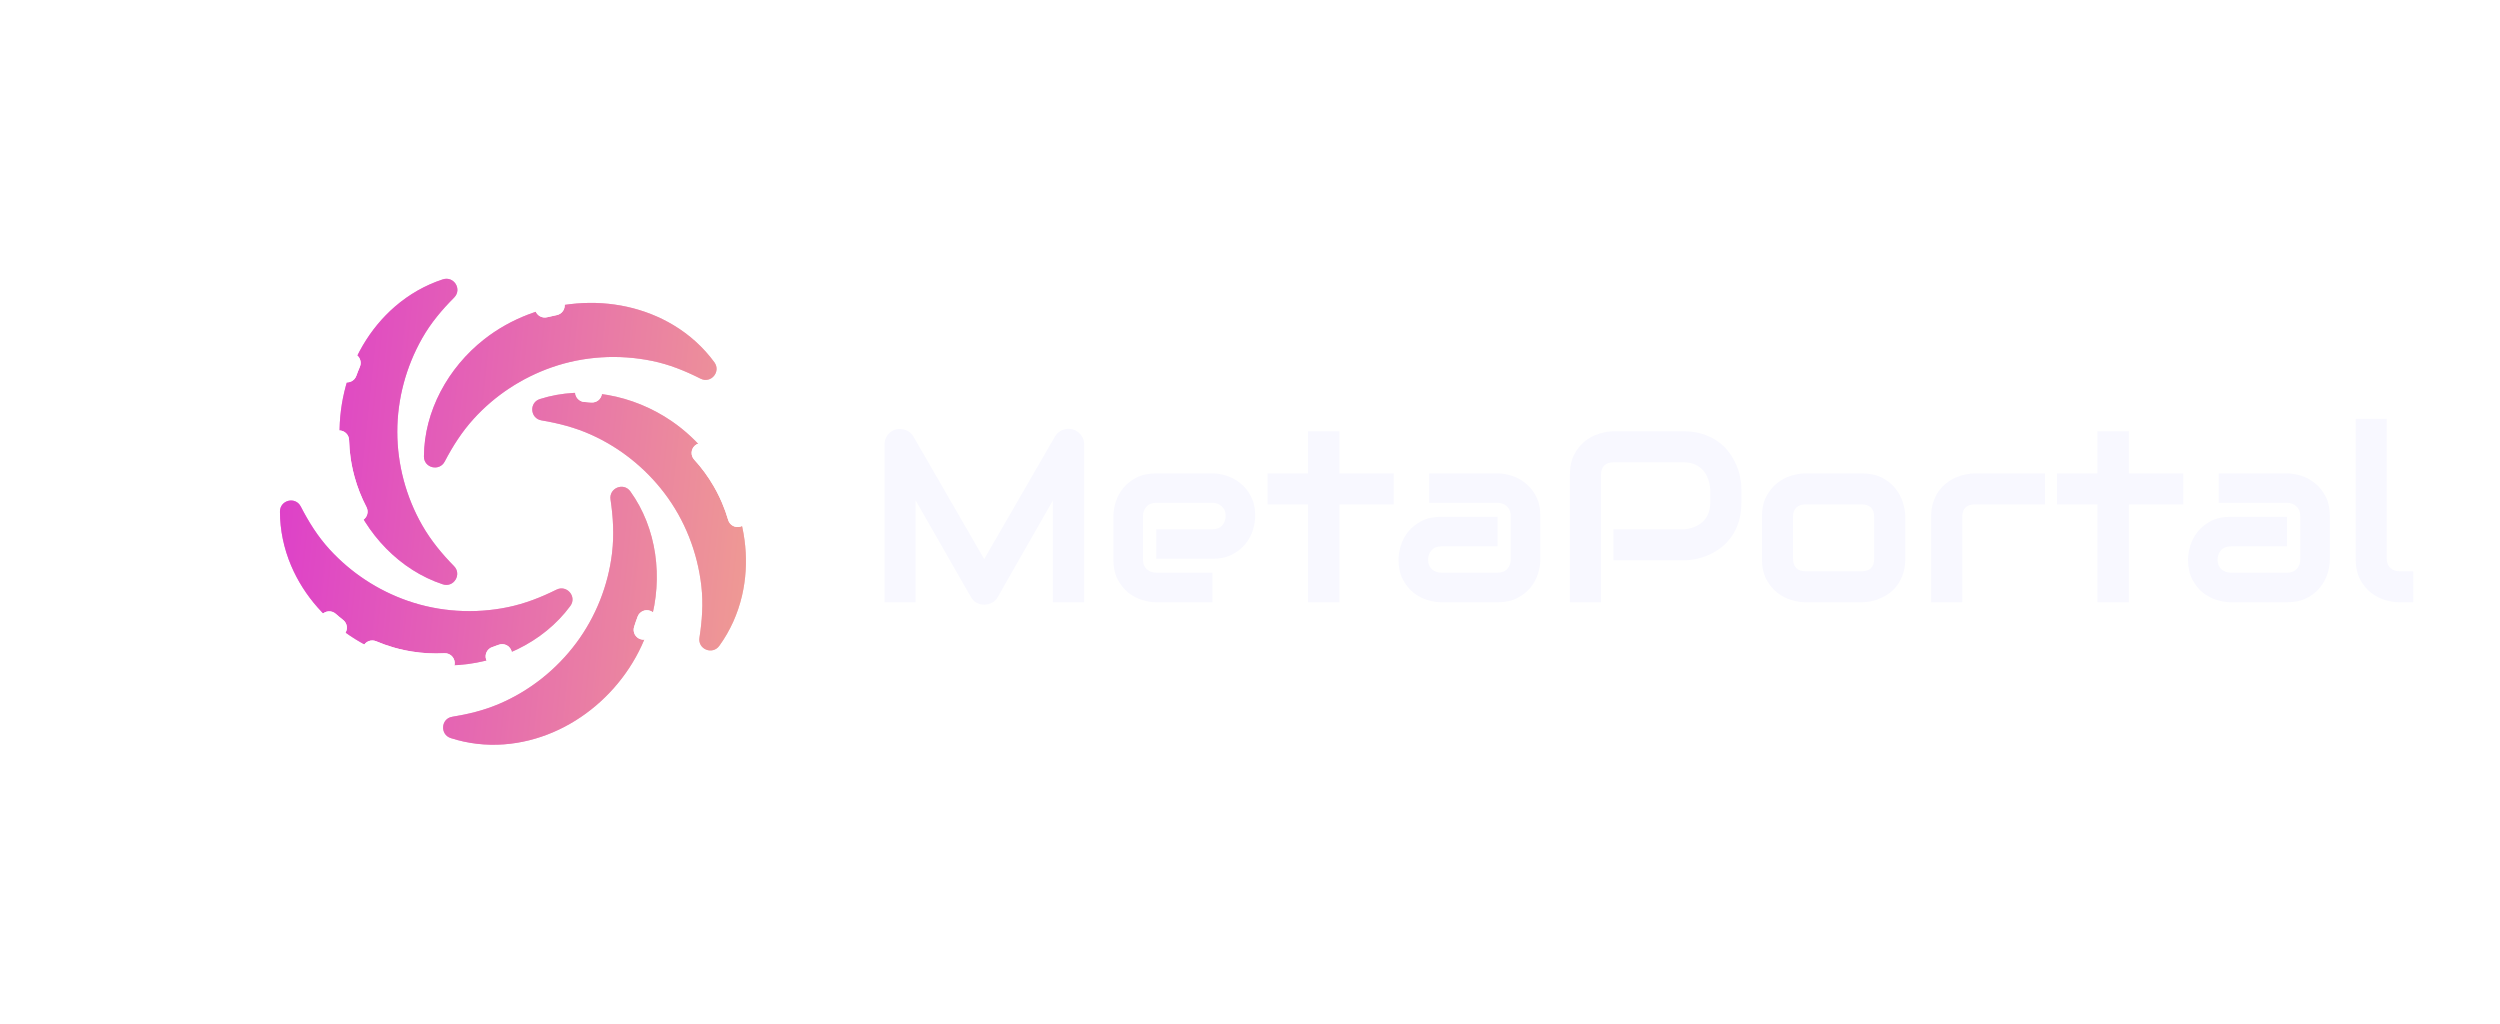 <svg width="276" height="113" viewBox="0 0 276 113" fill="none" xmlns="http://www.w3.org/2000/svg">
<g opacity="0.6" filter="url(#filter0_f_1539_3189)">
<path d="M46.803 50.395C46.828 45.402 49.465 40.591 53.45 37.463C59.316 32.858 67.926 32.028 74.374 35.908C76.135 36.968 77.668 38.358 78.865 39.996C79.623 41.033 78.49 42.381 77.342 41.803C75.645 40.949 73.901 40.232 71.958 39.837C68.294 39.092 64.443 39.317 60.907 40.554C57.626 41.702 54.652 43.65 52.312 46.219C50.989 47.671 49.977 49.268 49.097 50.952C48.508 52.078 46.797 51.666 46.803 50.395ZM74.126 46.478C69.892 43.585 64.425 42.52 59.603 44.057C58.389 44.444 58.522 46.197 59.779 46.409C61.655 46.724 63.489 47.192 65.281 48C68.45 49.429 71.224 51.651 73.332 54.413C75.602 57.388 77.006 60.976 77.429 64.686C77.654 66.654 77.509 68.533 77.22 70.408C77.025 71.677 78.659 72.336 79.412 71.296C80.602 69.653 81.452 67.768 81.918 65.767C83.605 58.51 80.229 50.65 74.126 46.478ZM67.402 55.138C67.691 57.085 67.811 59.039 67.57 61.066C67.147 64.624 65.776 68.087 63.635 70.965C61.437 73.92 58.479 76.275 55.087 77.717C53.385 78.441 51.673 78.848 49.927 79.132C48.67 79.337 48.556 81.094 49.768 81.485C51.649 82.093 53.65 82.326 55.646 82.176C63.194 81.61 69.733 75.862 71.808 68.678C73.219 63.793 72.524 58.316 69.586 54.245C68.843 53.215 67.217 53.882 67.402 55.138ZM49.713 73.461C54.866 73.343 59.952 70.99 62.964 66.897C63.719 65.871 62.579 64.53 61.437 65.097C59.735 65.943 57.976 66.641 56.051 67.037C52.396 67.79 48.532 67.559 45.004 66.329C41.711 65.181 38.756 63.235 36.401 60.669C35.062 59.209 34.073 57.605 33.203 55.918C32.614 54.777 30.904 55.203 30.907 56.486C30.912 58.514 31.333 60.538 32.134 62.429C35.033 69.272 42.342 73.63 49.713 73.461ZM48.885 64.508C50.093 64.907 51.014 63.409 50.123 62.501C48.792 61.145 47.584 59.69 46.608 57.984C44.822 54.862 43.864 51.27 43.862 47.672C43.86 44.062 44.824 40.491 46.601 37.354C47.577 35.631 48.8 34.196 50.138 32.848C51.043 31.936 50.109 30.444 48.887 30.843C46.958 31.473 45.16 32.5 43.606 33.845C37.918 38.77 36.048 47.203 38.621 54.198C40.369 58.95 44.137 62.942 48.885 64.508Z" fill="url(#paint0_linear_1539_3189)"/>
</g>
<g filter="url(#filter1_dd_1539_3189)">
<path d="M46.803 50.395C46.828 45.402 49.465 40.591 53.45 37.463C59.316 32.858 67.926 32.028 74.374 35.908C76.135 36.968 77.668 38.358 78.865 39.996C79.623 41.033 78.49 42.381 77.342 41.803C75.645 40.949 73.901 40.232 71.958 39.837C68.294 39.092 64.443 39.317 60.907 40.554C57.626 41.702 54.652 43.65 52.312 46.219C50.989 47.671 49.977 49.268 49.097 50.952C48.508 52.078 46.797 51.666 46.803 50.395ZM74.126 46.478C69.892 43.585 64.425 42.52 59.603 44.057C58.389 44.444 58.522 46.197 59.779 46.409C61.655 46.724 63.489 47.192 65.281 48C68.45 49.429 71.224 51.651 73.332 54.413C75.602 57.388 77.006 60.976 77.429 64.686C77.654 66.654 77.509 68.533 77.22 70.408C77.025 71.677 78.659 72.336 79.412 71.296C80.602 69.653 81.452 67.768 81.918 65.767C83.605 58.51 80.229 50.65 74.126 46.478ZM67.402 55.138C67.691 57.085 67.811 59.039 67.57 61.066C67.147 64.624 65.776 68.087 63.635 70.965C61.437 73.92 58.479 76.275 55.087 77.717C53.385 78.441 51.673 78.848 49.927 79.132C48.67 79.337 48.556 81.094 49.768 81.485C51.649 82.093 53.65 82.326 55.646 82.176C63.194 81.61 69.733 75.862 71.808 68.678C73.219 63.793 72.524 58.316 69.586 54.245C68.843 53.215 67.217 53.882 67.402 55.138ZM49.713 73.461C54.866 73.343 59.952 70.99 62.964 66.897C63.719 65.871 62.579 64.53 61.437 65.097C59.735 65.943 57.976 66.641 56.051 67.037C52.396 67.79 48.532 67.559 45.004 66.329C41.711 65.181 38.756 63.235 36.401 60.669C35.062 59.209 34.073 57.605 33.203 55.918C32.614 54.777 30.904 55.203 30.907 56.486C30.912 58.514 31.333 60.538 32.134 62.429C35.033 69.272 42.342 73.63 49.713 73.461ZM48.885 64.508C50.093 64.907 51.014 63.409 50.123 62.501C48.792 61.145 47.584 59.69 46.608 57.984C44.822 54.862 43.864 51.27 43.862 47.672C43.86 44.062 44.824 40.491 46.601 37.354C47.577 35.631 48.8 34.196 50.138 32.848C51.043 31.936 50.109 30.444 48.887 30.843C46.958 31.473 45.16 32.5 43.606 33.845C37.918 38.77 36.048 47.203 38.621 54.198C40.369 58.95 44.137 62.942 48.885 64.508Z" fill="url(#paint1_linear_1539_3189)"/>
</g>
<g filter="url(#filter2_f_1539_3189)">
<path d="M40.099 71.37C40.333 70.818 40.97 70.561 41.521 70.794C42.139 71.056 42.772 71.282 43.417 71.47C43.851 71.597 44.291 71.705 44.735 71.797C44.86 71.822 45.447 71.927 45.447 71.927C46.644 72.121 47.857 72.186 49.057 72.12C49.655 72.088 50.167 72.546 50.199 73.144C50.232 73.743 49.773 74.254 49.175 74.286C47.819 74.36 46.449 74.287 45.101 74.069C44.959 74.046 44.298 73.921 44.298 73.921C43.798 73.819 43.301 73.696 42.81 73.553C42.082 73.341 41.369 73.086 40.675 72.792C40.123 72.558 39.866 71.921 40.099 71.37Z" fill="white"/>
<path d="M81.738 58.14C81.163 58.309 80.561 57.98 80.391 57.406C80.202 56.762 79.976 56.129 79.712 55.512C79.534 55.095 79.339 54.686 79.129 54.285C79.069 54.173 78.778 53.651 78.778 53.651C78.169 52.604 77.449 51.624 76.638 50.738C76.233 50.296 76.263 49.61 76.705 49.206C77.147 48.801 77.833 48.831 78.238 49.273C79.155 50.275 79.966 51.38 80.653 52.561C80.725 52.685 81.049 53.276 81.049 53.276C81.286 53.728 81.506 54.189 81.707 54.66C82.005 55.357 82.26 56.07 82.473 56.794C82.642 57.368 82.313 57.971 81.738 58.14Z" fill="white"/>
<path d="M37.423 47.524C38.022 47.508 38.52 47.98 38.537 48.579C38.555 49.25 38.612 49.919 38.708 50.584C38.774 51.032 38.857 51.477 38.958 51.918C38.987 52.043 39.135 52.621 39.135 52.621C39.456 53.79 39.9 54.921 40.457 55.986C40.735 56.516 40.53 57.172 39.999 57.449C39.469 57.727 38.813 57.522 38.535 56.992C37.906 55.788 37.404 54.512 37.043 53.195C37.005 53.056 36.844 52.403 36.844 52.403C36.73 51.905 36.636 51.402 36.562 50.896C36.453 50.146 36.389 49.392 36.368 48.637C36.352 48.039 36.824 47.54 37.423 47.524Z" fill="white"/>
<path fill-rule="evenodd" clip-rule="evenodd" d="M62.322 33.515C62.436 34.103 62.051 34.672 61.463 34.786C61.11 34.854 60.759 34.932 60.411 35.021C59.83 35.169 59.24 34.818 59.092 34.237C58.944 33.657 59.295 33.066 59.876 32.919C60.265 32.819 60.657 32.732 61.052 32.656C61.64 32.542 62.209 32.927 62.322 33.515ZM39.162 39.071C39.712 39.308 39.966 39.946 39.73 40.496C39.588 40.825 39.456 41.158 39.335 41.495C39.132 42.059 38.511 42.352 37.947 42.149C37.383 41.946 37.091 41.324 37.294 40.761C37.43 40.382 37.578 40.008 37.737 39.639C37.974 39.088 38.612 38.834 39.162 39.071ZM63.507 43.25C63.532 42.651 64.038 42.187 64.637 42.212C64.914 42.224 65.191 42.242 65.467 42.267C66.064 42.32 66.504 42.847 66.45 43.444C66.397 44.041 65.87 44.481 65.273 44.427C65.031 44.406 64.788 44.389 64.545 44.379C63.946 44.354 63.482 43.848 63.507 43.25ZM35.626 69.389C35.177 68.993 35.135 68.307 35.532 67.859C35.929 67.41 36.614 67.368 37.063 67.765C37.328 67.999 37.6 68.226 37.88 68.444C38.351 68.813 38.435 69.495 38.065 69.967C37.696 70.439 37.014 70.522 36.543 70.153C36.23 69.908 35.924 69.653 35.626 69.389ZM56.45 71.813C56.664 72.372 56.384 72.999 55.825 73.213C55.566 73.313 55.305 73.406 55.041 73.494C54.473 73.683 53.859 73.376 53.669 72.808C53.48 72.24 53.787 71.626 54.355 71.436C54.589 71.358 54.82 71.275 55.049 71.188C55.608 70.974 56.236 71.253 56.45 71.813Z" fill="white"/>
<path d="M71.795 67.439C72.356 67.651 72.638 68.277 72.427 68.837C72.299 69.173 72.182 69.513 72.075 69.856C71.896 70.428 71.288 70.747 70.716 70.568C70.144 70.389 69.826 69.781 70.004 69.209C70.124 68.826 70.255 68.446 70.397 68.07C70.609 67.51 71.235 67.227 71.795 67.439Z" fill="white"/>
</g>
<g filter="url(#filter3_d_1539_3189)">
<path d="M40.099 71.37C40.333 70.818 40.97 70.561 41.521 70.794C42.139 71.056 42.772 71.282 43.417 71.47C43.851 71.597 44.291 71.705 44.735 71.797C44.86 71.822 45.447 71.927 45.447 71.927C46.644 72.121 47.857 72.186 49.057 72.12C49.655 72.088 50.167 72.546 50.199 73.144C50.232 73.743 49.773 74.254 49.175 74.286C47.819 74.36 46.449 74.287 45.101 74.069C44.959 74.046 44.298 73.921 44.298 73.921C43.798 73.819 43.301 73.696 42.81 73.553C42.082 73.341 41.369 73.086 40.675 72.792C40.123 72.558 39.866 71.921 40.099 71.37Z" fill="white"/>
</g>
<g filter="url(#filter4_d_1539_3189)">
<path d="M81.738 58.14C81.163 58.309 80.561 57.98 80.391 57.406C80.202 56.762 79.976 56.129 79.712 55.512C79.534 55.095 79.339 54.686 79.129 54.285C79.069 54.173 78.778 53.651 78.778 53.651C78.169 52.604 77.449 51.624 76.638 50.738C76.233 50.296 76.263 49.61 76.705 49.206C77.147 48.801 77.833 48.831 78.238 49.273C79.155 50.275 79.966 51.38 80.653 52.561C80.725 52.685 81.049 53.276 81.049 53.276C81.286 53.728 81.506 54.189 81.707 54.66C82.005 55.357 82.26 56.07 82.473 56.794C82.642 57.368 82.313 57.971 81.738 58.14Z" fill="white"/>
</g>
<path d="M37.423 47.524C38.022 47.508 38.52 47.98 38.537 48.579C38.555 49.25 38.612 49.919 38.708 50.584C38.774 51.032 38.857 51.477 38.958 51.918C38.987 52.043 39.135 52.621 39.135 52.621C39.456 53.79 39.9 54.921 40.457 55.986C40.735 56.516 40.53 57.172 39.999 57.449C39.469 57.727 38.813 57.522 38.535 56.992C37.906 55.788 37.404 54.512 37.043 53.195C37.005 53.056 36.844 52.403 36.844 52.403C36.73 51.905 36.636 51.402 36.562 50.896C36.453 50.146 36.389 49.392 36.368 48.637C36.352 48.039 36.824 47.54 37.423 47.524Z" fill="white"/>
<g filter="url(#filter5_d_1539_3189)">
<path fill-rule="evenodd" clip-rule="evenodd" d="M62.322 33.515C62.436 34.103 62.051 34.672 61.463 34.786C61.11 34.854 60.759 34.932 60.411 35.021C59.83 35.169 59.24 34.818 59.092 34.237C58.944 33.657 59.295 33.066 59.876 32.919C60.265 32.819 60.657 32.732 61.052 32.656C61.64 32.542 62.209 32.927 62.322 33.515ZM39.162 39.071C39.712 39.308 39.966 39.946 39.73 40.496C39.588 40.825 39.456 41.158 39.335 41.495C39.132 42.059 38.511 42.352 37.947 42.149C37.383 41.946 37.091 41.324 37.294 40.761C37.43 40.382 37.578 40.008 37.737 39.639C37.974 39.088 38.612 38.834 39.162 39.071ZM63.507 43.25C63.532 42.651 64.038 42.187 64.637 42.212C64.914 42.224 65.191 42.242 65.467 42.267C66.064 42.32 66.504 42.847 66.45 43.444C66.397 44.041 65.87 44.481 65.273 44.427C65.031 44.406 64.788 44.389 64.545 44.379C63.946 44.354 63.482 43.848 63.507 43.25ZM35.626 69.389C35.177 68.993 35.135 68.307 35.532 67.859C35.929 67.41 36.614 67.368 37.063 67.765C37.328 67.999 37.6 68.226 37.88 68.444C38.351 68.813 38.435 69.495 38.065 69.967C37.696 70.439 37.014 70.522 36.543 70.153C36.23 69.908 35.924 69.653 35.626 69.389ZM56.45 71.813C56.664 72.372 56.384 72.999 55.825 73.213C55.566 73.313 55.305 73.406 55.041 73.494C54.473 73.683 53.859 73.376 53.669 72.808C53.48 72.24 53.787 71.626 54.355 71.436C54.589 71.358 54.82 71.275 55.049 71.188C55.608 70.974 56.236 71.253 56.45 71.813Z" fill="white"/>
</g>
<g filter="url(#filter6_d_1539_3189)">
<path d="M71.795 67.439C72.356 67.651 72.638 68.277 72.427 68.837C72.299 69.173 72.182 69.513 72.075 69.856C71.896 70.428 71.288 70.747 70.716 70.568C70.144 70.389 69.826 69.781 70.004 69.209C70.124 68.826 70.255 68.446 70.397 68.07C70.609 67.51 71.235 67.227 71.795 67.439Z" fill="white"/>
</g>
<path d="M119.697 66.492H116.236V55.25L110.147 65.926C109.997 66.198 109.785 66.404 109.512 66.544C109.248 66.685 108.962 66.755 108.654 66.755C108.354 66.755 108.073 66.685 107.808 66.544C107.553 66.404 107.35 66.198 107.201 65.926L101.085 55.25V66.492H97.65V49.076C97.65 48.681 97.764 48.33 97.993 48.023C98.231 47.716 98.54 47.509 98.918 47.404C99.103 47.36 99.288 47.347 99.473 47.364C99.658 47.373 99.834 47.413 100.001 47.483C100.178 47.544 100.336 47.637 100.477 47.76C100.618 47.874 100.737 48.014 100.834 48.181L108.654 61.727L116.474 48.181C116.677 47.847 116.954 47.61 117.306 47.47C117.667 47.329 118.042 47.307 118.429 47.404C118.799 47.509 119.103 47.716 119.341 48.023C119.578 48.33 119.697 48.681 119.697 49.076V66.492Z" fill="#F8F8FF"/>
<path d="M138.574 56.974C138.574 57.448 138.49 57.962 138.323 58.514C138.156 59.059 137.883 59.568 137.504 60.041C137.134 60.507 136.646 60.897 136.038 61.213C135.439 61.529 134.708 61.687 133.845 61.687H127.65V58.435H133.845C134.312 58.435 134.673 58.295 134.928 58.014C135.184 57.725 135.311 57.369 135.311 56.948C135.311 56.5 135.166 56.149 134.875 55.895C134.594 55.64 134.25 55.513 133.845 55.513H127.65C127.183 55.513 126.822 55.658 126.566 55.947C126.311 56.228 126.183 56.579 126.183 57.001V61.779C126.183 62.236 126.324 62.591 126.606 62.845C126.897 63.1 127.253 63.227 127.676 63.227H133.845V66.492H127.65C127.174 66.492 126.659 66.409 126.104 66.242C125.558 66.075 125.047 65.807 124.572 65.439C124.105 65.061 123.713 64.574 123.396 63.977C123.079 63.372 122.92 62.639 122.92 61.779V56.974C122.92 56.5 123.004 55.991 123.171 55.447C123.339 54.894 123.607 54.385 123.977 53.92C124.356 53.446 124.845 53.051 125.444 52.736C126.051 52.419 126.787 52.262 127.65 52.262H133.845C134.321 52.262 134.831 52.345 135.377 52.512C135.932 52.678 136.443 52.95 136.91 53.328C137.385 53.696 137.782 54.184 138.099 54.789C138.416 55.386 138.574 56.114 138.574 56.974Z" fill="#F8F8FF"/>
<path d="M153.871 55.684H147.874V66.492H144.4V55.684H139.935V52.262H144.4V47.615H147.874V52.262H153.871V55.684Z" fill="#F8F8FF"/>
<path d="M170.053 61.779C170.053 62.253 169.97 62.766 169.802 63.319C169.635 63.863 169.362 64.372 168.983 64.846C168.613 65.311 168.125 65.702 167.517 66.018C166.918 66.334 166.187 66.492 165.324 66.492H159.129C158.653 66.492 158.138 66.409 157.583 66.242C157.037 66.075 156.526 65.807 156.051 65.439C155.584 65.061 155.192 64.574 154.875 63.977C154.558 63.372 154.4 62.639 154.4 61.779C154.4 61.305 154.483 60.792 154.651 60.239C154.818 59.686 155.086 59.177 155.456 58.712C155.835 58.238 156.324 57.843 156.923 57.527C157.53 57.211 158.266 57.053 159.129 57.053H165.324V60.318H159.129C158.662 60.318 158.301 60.463 158.045 60.752C157.79 61.033 157.662 61.384 157.662 61.806C157.662 62.253 157.808 62.604 158.098 62.859C158.398 63.104 158.75 63.227 159.155 63.227H165.324C165.791 63.227 166.152 63.087 166.407 62.806C166.663 62.525 166.79 62.174 166.79 61.753V56.974C166.79 56.527 166.649 56.171 166.368 55.908C166.095 55.645 165.747 55.513 165.324 55.513H157.781V52.262H165.324C165.8 52.262 166.31 52.345 166.856 52.512C167.411 52.678 167.922 52.95 168.389 53.328C168.864 53.696 169.261 54.184 169.578 54.789C169.895 55.386 170.053 56.114 170.053 56.974V61.779Z" fill="#F8F8FF"/>
<path d="M192.246 55.513C192.246 56.294 192.149 56.992 191.955 57.606C191.761 58.221 191.497 58.765 191.163 59.239C190.837 59.704 190.458 60.103 190.027 60.436C189.595 60.77 189.141 61.042 188.666 61.253C188.199 61.463 187.724 61.617 187.239 61.713C186.764 61.81 186.315 61.858 185.892 61.858H178.124V58.435H185.892C186.332 58.4 186.728 58.313 187.081 58.172C187.442 58.023 187.75 57.825 188.005 57.58C188.261 57.334 188.459 57.04 188.6 56.698C188.741 56.347 188.811 55.952 188.811 55.513V53.96C188.767 53.53 188.675 53.135 188.534 52.775C188.393 52.415 188.199 52.108 187.953 51.853C187.715 51.599 187.424 51.401 187.081 51.261C186.737 51.112 186.341 51.037 185.892 51.037H178.151C177.693 51.037 177.345 51.156 177.107 51.393C176.869 51.63 176.751 51.972 176.751 52.419V66.492H173.316V52.419C173.316 51.542 173.475 50.796 173.792 50.182C174.117 49.567 174.518 49.072 174.994 48.694C175.478 48.317 176.002 48.045 176.566 47.878C177.129 47.702 177.649 47.615 178.124 47.615H185.892C186.667 47.615 187.363 47.716 187.979 47.917C188.595 48.111 189.137 48.374 189.604 48.707C190.079 49.032 190.48 49.409 190.806 49.839C191.141 50.269 191.414 50.721 191.625 51.195C191.845 51.66 192.004 52.134 192.1 52.617C192.197 53.091 192.246 53.538 192.246 53.96V55.513Z" fill="#F8F8FF"/>
<path d="M210.343 61.687C210.343 62.275 210.268 62.806 210.119 63.28C209.969 63.745 209.771 64.157 209.524 64.517C209.278 64.868 208.991 65.171 208.666 65.426C208.34 65.671 207.996 65.873 207.635 66.031C207.283 66.189 206.922 66.308 206.552 66.386C206.191 66.457 205.847 66.492 205.522 66.492H199.326C198.851 66.492 198.331 66.409 197.767 66.242C197.204 66.075 196.68 65.803 196.196 65.426C195.72 65.039 195.319 64.544 194.993 63.938C194.676 63.324 194.518 62.573 194.518 61.687V57.053C194.518 56.176 194.676 55.434 194.993 54.828C195.319 54.214 195.72 53.718 196.196 53.341C196.68 52.955 197.204 52.678 197.767 52.512C198.331 52.345 198.851 52.262 199.326 52.262H205.522C206.402 52.262 207.151 52.419 207.767 52.736C208.384 53.051 208.881 53.451 209.26 53.933C209.639 54.407 209.912 54.925 210.079 55.487C210.255 56.048 210.343 56.571 210.343 57.053V61.687ZM206.909 57.08C206.909 56.606 206.79 56.255 206.552 56.026C206.314 55.798 205.971 55.684 205.522 55.684H199.353C198.895 55.684 198.547 55.803 198.309 56.04C198.071 56.268 197.952 56.606 197.952 57.053V61.687C197.952 62.135 198.071 62.477 198.309 62.714C198.547 62.951 198.895 63.069 199.353 63.069H205.522C205.988 63.069 206.336 62.951 206.565 62.714C206.794 62.477 206.909 62.135 206.909 61.687V57.08Z" fill="#F8F8FF"/>
<path d="M225.772 55.684H218.045C217.578 55.684 217.226 55.803 216.988 56.04C216.75 56.268 216.631 56.606 216.631 57.053V66.492H213.197V57.053C213.197 56.465 213.271 55.939 213.421 55.474C213.571 55.008 213.769 54.6 214.016 54.249C214.271 53.889 214.562 53.587 214.887 53.341C215.213 53.087 215.552 52.88 215.905 52.722C216.266 52.564 216.627 52.45 216.988 52.38C217.358 52.301 217.701 52.262 218.018 52.262H225.772V55.684Z" fill="#F8F8FF"/>
<path d="M241.03 55.684H235.032V66.492H231.558V55.684H227.093V52.262H231.558V47.615H235.032V52.262H241.03V55.684Z" fill="#F8F8FF"/>
<path d="M257.212 61.779C257.212 62.253 257.128 62.766 256.961 63.319C256.793 63.863 256.52 64.372 256.142 64.846C255.772 65.311 255.283 65.702 254.676 66.018C254.077 66.334 253.346 66.492 252.483 66.492H246.287C245.812 66.492 245.297 66.409 244.742 66.242C244.196 66.075 243.685 65.807 243.209 65.439C242.743 65.061 242.351 64.574 242.034 63.977C241.717 63.372 241.558 62.639 241.558 61.779C241.558 61.305 241.642 60.792 241.809 60.239C241.976 59.686 242.245 59.177 242.615 58.712C242.994 58.238 243.482 57.843 244.081 57.527C244.689 57.211 245.424 57.053 246.287 57.053H252.483V60.318H246.287C245.821 60.318 245.459 60.463 245.204 60.752C244.949 61.033 244.821 61.384 244.821 61.806C244.821 62.253 244.966 62.604 245.257 62.859C245.556 63.104 245.909 63.227 246.314 63.227H252.483C252.949 63.227 253.31 63.087 253.566 62.806C253.821 62.525 253.949 62.174 253.949 61.753V56.974C253.949 56.527 253.808 56.171 253.526 55.908C253.253 55.645 252.905 55.513 252.483 55.513H244.94V52.262H252.483C252.958 52.262 253.469 52.345 254.015 52.512C254.57 52.678 255.081 52.95 255.547 53.328C256.023 53.696 256.419 54.184 256.736 54.789C257.053 55.386 257.212 56.114 257.212 56.974V61.779Z" fill="#F8F8FF"/>
<path d="M266.419 66.492H264.887C264.394 66.492 263.865 66.409 263.302 66.242C262.747 66.075 262.227 65.803 261.743 65.426C261.258 65.039 260.858 64.544 260.541 63.938C260.224 63.324 260.065 62.573 260.065 61.687V46.246H263.5V61.687C263.5 62.108 263.632 62.446 263.896 62.701C264.16 62.946 264.49 63.069 264.887 63.069H266.419V66.492Z" fill="#F8F8FF"/>
<defs>
<filter id="filter0_f_1539_3189" x="20.907" y="20.776" width="71.444" height="71.444" filterUnits="userSpaceOnUse" color-interpolation-filters="sRGB">
<feFlood flood-opacity="0" result="BackgroundImageFix"/>
<feBlend mode="normal" in="SourceGraphic" in2="BackgroundImageFix" result="shape"/>
<feGaussianBlur stdDeviation="5" result="effect1_foregroundBlur_1539_3189"/>
</filter>
<filter id="filter1_dd_1539_3189" x="0.907" y="0.776" width="111.444" height="111.444" filterUnits="userSpaceOnUse" color-interpolation-filters="sRGB">
<feFlood flood-opacity="0" result="BackgroundImageFix"/>
<feColorMatrix in="SourceAlpha" type="matrix" values="0 0 0 0 0 0 0 0 0 0 0 0 0 0 0 0 0 0 127 0" result="hardAlpha"/>
<feOffset/>
<feGaussianBlur stdDeviation="15"/>
<feComposite in2="hardAlpha" operator="out"/>
<feColorMatrix type="matrix" values="0 0 0 0 0.867 0 0 0 0 0.239 0 0 0 0 0.796 0 0 0 0.4 0"/>
<feBlend mode="normal" in2="BackgroundImageFix" result="effect1_dropShadow_1539_3189"/>
<feColorMatrix in="SourceAlpha" type="matrix" values="0 0 0 0 0 0 0 0 0 0 0 0 0 0 0 0 0 0 127 0" result="hardAlpha"/>
<feOffset/>
<feGaussianBlur stdDeviation="10"/>
<feComposite in2="hardAlpha" operator="out"/>
<feColorMatrix type="matrix" values="0 0 0 0 0.937 0 0 0 0 0.612 0 0 0 0 0.573 0 0 0 0.3 0"/>
<feBlend mode="normal" in2="effect1_dropShadow_1539_3189" result="effect2_dropShadow_1539_3189"/>
<feBlend mode="normal" in="SourceGraphic" in2="effect2_dropShadow_1539_3189" result="shape"/>
</filter>
<filter id="filter2_f_1539_3189" x="31.26" y="28.636" width="55.257" height="49.678" filterUnits="userSpaceOnUse" color-interpolation-filters="sRGB">
<feFlood flood-opacity="0" result="BackgroundImageFix"/>
<feBlend mode="normal" in="SourceGraphic" in2="BackgroundImageFix" result="shape"/>
<feGaussianBlur stdDeviation="2" result="effect1_foregroundBlur_1539_3189"/>
</filter>
<filter id="filter3_d_1539_3189" x="30.013" y="60.708" width="30.188" height="23.606" filterUnits="userSpaceOnUse" color-interpolation-filters="sRGB">
<feFlood flood-opacity="0" result="BackgroundImageFix"/>
<feColorMatrix in="SourceAlpha" type="matrix" values="0 0 0 0 0 0 0 0 0 0 0 0 0 0 0 0 0 0 127 0" result="hardAlpha"/>
<feOffset/>
<feGaussianBlur stdDeviation="5"/>
<feComposite in2="hardAlpha" operator="out"/>
<feColorMatrix type="matrix" values="0 0 0 0 0.867 0 0 0 0 0.239 0 0 0 0 0.796 0 0 0 1 0"/>
<feBlend mode="normal" in2="BackgroundImageFix" result="effect1_dropShadow_1539_3189"/>
<feBlend mode="normal" in="SourceGraphic" in2="effect1_dropShadow_1539_3189" result="shape"/>
</filter>
<filter id="filter4_d_1539_3189" x="71.353" y="43.921" width="16.164" height="19.264" filterUnits="userSpaceOnUse" color-interpolation-filters="sRGB">
<feFlood flood-opacity="0" result="BackgroundImageFix"/>
<feColorMatrix in="SourceAlpha" type="matrix" values="0 0 0 0 0 0 0 0 0 0 0 0 0 0 0 0 0 0 127 0" result="hardAlpha"/>
<feOffset/>
<feGaussianBlur stdDeviation="2.5"/>
<feComposite in2="hardAlpha" operator="out"/>
<feColorMatrix type="matrix" values="0 0 0 0 0.937 0 0 0 0 0.612 0 0 0 0 0.573 0 0 0 1 0"/>
<feBlend mode="normal" in2="BackgroundImageFix" result="effect1_dropShadow_1539_3189"/>
<feBlend mode="normal" in="SourceGraphic" in2="effect1_dropShadow_1539_3189" result="shape"/>
</filter>
<filter id="filter5_d_1539_3189" x="25.26" y="22.636" width="51.195" height="60.914" filterUnits="userSpaceOnUse" color-interpolation-filters="sRGB">
<feFlood flood-opacity="0" result="BackgroundImageFix"/>
<feColorMatrix in="SourceAlpha" type="matrix" values="0 0 0 0 0 0 0 0 0 0 0 0 0 0 0 0 0 0 127 0" result="hardAlpha"/>
<feOffset/>
<feGaussianBlur stdDeviation="5"/>
<feComposite in2="hardAlpha" operator="out"/>
<feColorMatrix type="matrix" values="0 0 0 0 0.867 0 0 0 0 0.239 0 0 0 0 0.796 0 0 0 1 0"/>
<feBlend mode="normal" in2="BackgroundImageFix" result="effect1_dropShadow_1539_3189"/>
<feBlend mode="normal" in="SourceGraphic" in2="effect1_dropShadow_1539_3189" result="shape"/>
</filter>
<filter id="filter6_d_1539_3189" x="64.955" y="62.369" width="12.542" height="13.249" filterUnits="userSpaceOnUse" color-interpolation-filters="sRGB">
<feFlood flood-opacity="0" result="BackgroundImageFix"/>
<feColorMatrix in="SourceAlpha" type="matrix" values="0 0 0 0 0 0 0 0 0 0 0 0 0 0 0 0 0 0 127 0" result="hardAlpha"/>
<feOffset/>
<feGaussianBlur stdDeviation="2.5"/>
<feComposite in2="hardAlpha" operator="out"/>
<feColorMatrix type="matrix" values="0 0 0 0 0.937 0 0 0 0 0.612 0 0 0 0 0.573 0 0 0 1 0"/>
<feBlend mode="normal" in2="BackgroundImageFix" result="effect1_dropShadow_1539_3189"/>
<feBlend mode="normal" in="SourceGraphic" in2="effect1_dropShadow_1539_3189" result="shape"/>
</filter>
<linearGradient id="paint0_linear_1539_3189" x1="30.907" y1="33.695" x2="86.841" y2="39.585" gradientUnits="userSpaceOnUse">
<stop stop-color="#DD3DCB"/>
<stop offset="1" stop-color="#EF9C92"/>
</linearGradient>
<linearGradient id="paint1_linear_1539_3189" x1="30.907" y1="33.695" x2="86.841" y2="39.585" gradientUnits="userSpaceOnUse">
<stop stop-color="#DD3DCB"/>
<stop offset="1" stop-color="#EF9C92"/>
</linearGradient>
</defs>
</svg>
